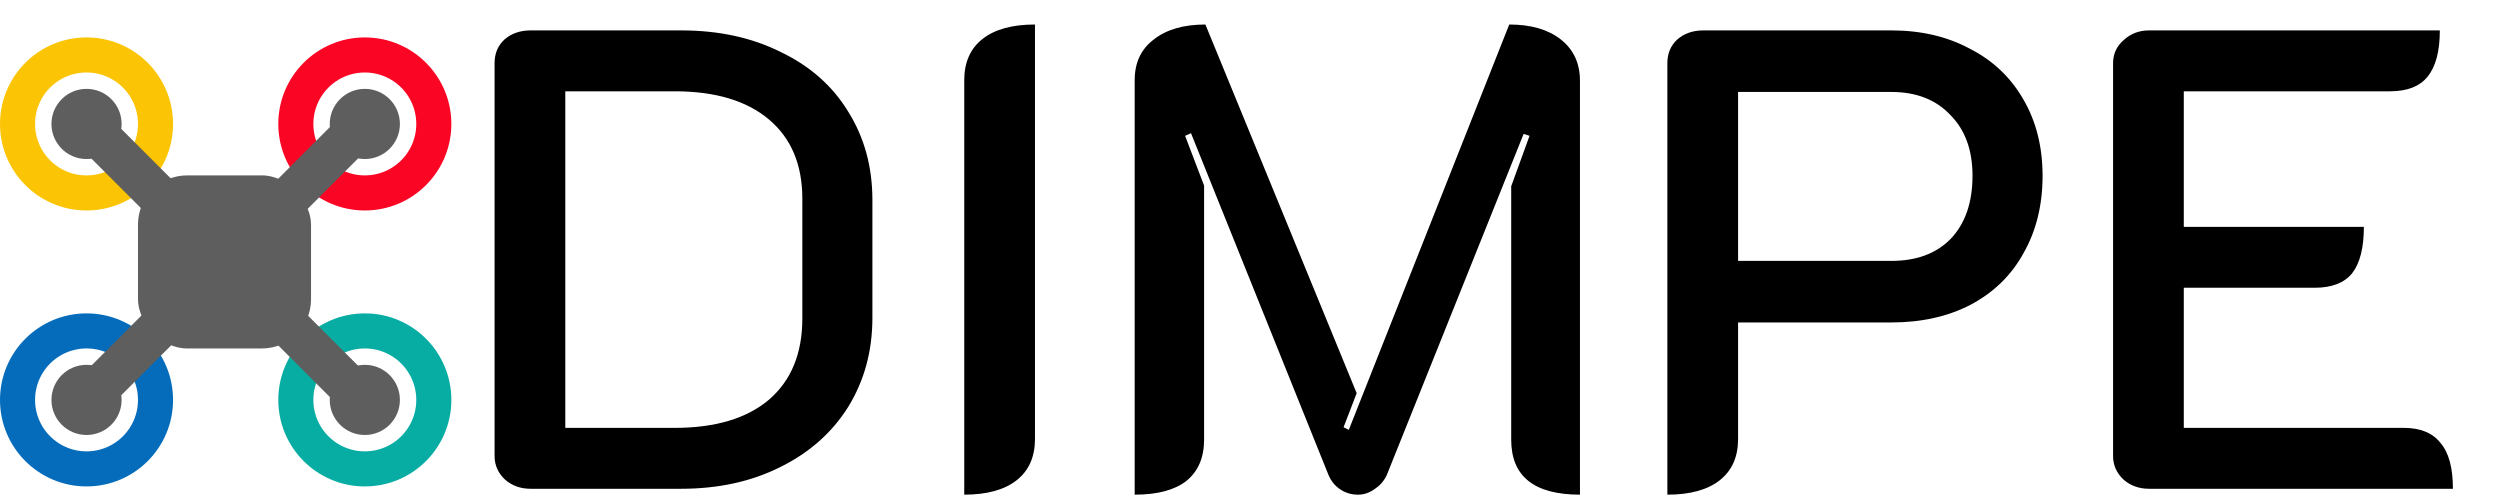 <svg width="1069" height="212" viewBox="0 0 1069 212" fill="none" xmlns="http://www.w3.org/2000/svg">
<circle cx="156" cy="171" r="29.5" stroke="#07ACA3" stroke-width="15"/>
<circle cx="156" cy="53" r="29.5" stroke="#FB0524" stroke-width="15"/>
<circle cx="37" cy="171" r="29.5" stroke="#046CBB" stroke-width="15"/>
<circle cx="37" cy="53" r="29.5" stroke="#FBC405" stroke-width="15"/>
<rect x="59" y="75" width="74" height="74" rx="21" fill="#5E5E5E"/>
<rect x="83.397" y="112.125" width="84" height="18" transform="rotate(-135 83.397 112.125)" fill="#5E5E5E"/>
<rect x="155.397" y="184.125" width="84" height="18" transform="rotate(-135 155.397 184.125)" fill="#5E5E5E"/>
<rect x="96" y="99.397" width="84" height="18" transform="rotate(-45 96 99.397)" fill="#5E5E5E"/>
<rect x="96.125" y="124.728" width="84" height="18" transform="rotate(135 96.125 124.728)" fill="#5E5E5E"/>
<circle cx="37" cy="53" r="15" fill="#5E5E5E"/>
<circle cx="37" cy="171" r="15" fill="#5E5E5E"/>
<circle cx="156" cy="53" r="15" fill="#5E5E5E"/>
<circle cx="156" cy="171" r="15" fill="#5E5E5E"/>
<path d="M226.88 209C222.587 209 218.947 207.693 215.96 205.08C212.973 202.28 211.48 198.92 211.48 195V27C211.48 22.893 212.88 19.533 215.68 16.92C218.667 14.307 222.4 13 226.88 13H291.28C307.333 13 321.52 16.08 333.84 22.24C346.347 28.213 355.96 36.707 362.68 47.72C369.587 58.733 373.04 71.333 373.04 85.52V135.92C373.04 150.107 369.587 162.8 362.68 174C355.773 185.013 346.067 193.6 333.56 199.76C321.24 205.92 307.147 209 291.28 209H226.88ZM288.48 182.96C305.84 182.96 319.28 178.947 328.8 170.92C338.32 162.707 343.08 151.133 343.08 136.2V84.96C343.08 70.4 338.32 59.107 328.8 51.08C319.28 43.053 305.84 39.04 288.48 39.04H241.72V182.96H288.48ZM412.314 34.28C412.314 26.627 414.928 20.747 420.154 16.64C425.381 12.533 432.848 10.48 442.554 10.48V187.72C442.554 195.373 439.941 201.253 434.714 205.36C429.488 209.467 422.021 211.52 412.314 211.52V34.28ZM485.191 34.28C485.191 26.813 487.898 21.027 493.311 16.92C498.724 12.627 506.098 10.48 515.431 10.48L580.111 168.12L574.511 182.68L576.751 183.8L645.351 10.48C654.684 10.48 662.058 12.627 667.471 16.92C672.884 21.213 675.591 27.093 675.591 34.56V211.52C655.991 211.52 646.191 203.68 646.191 188V79.64L654.031 58.08L651.511 57.24L592.991 203.12C591.871 205.547 590.191 207.507 587.951 209C585.711 210.68 583.284 211.52 580.671 211.52C577.871 211.52 575.351 210.773 573.111 209.28C570.871 207.787 569.191 205.733 568.071 203.12L509.271 56.96L506.751 58.08L514.871 79.36V188C514.871 195.653 512.351 201.533 507.311 205.64C502.271 209.56 494.898 211.52 485.191 211.52V34.28ZM712.964 27C712.964 22.893 714.364 19.533 717.164 16.92C720.151 14.307 723.884 13 728.364 13H808.724C821.418 13 832.618 15.613 842.324 20.84C852.218 25.88 859.871 33.16 865.284 42.68C870.698 52.013 873.404 62.84 873.404 75.16C873.404 87.667 870.698 98.68 865.284 108.2C860.058 117.72 852.498 125.093 842.604 130.32C832.898 135.36 821.604 137.88 808.724 137.88H743.204V187.72C743.204 195.373 740.591 201.253 735.364 205.36C730.138 209.467 722.671 211.52 712.964 211.52V27ZM808.724 111.56C819.551 111.56 828.044 108.387 834.204 102.04C840.364 95.507 843.444 86.547 843.444 75.16C843.444 64.147 840.271 55.467 833.924 49.12C827.764 42.587 819.364 39.32 808.724 39.32H743.204V111.56H808.724ZM903.55 27C903.55 23.08 905.044 19.813 908.03 17.2C911.017 14.4 914.657 13 918.95 13H1043.27C1043.27 21.96 1041.5 28.587 1037.95 32.88C1034.59 36.987 1029.27 39.04 1021.99 39.04H933.79V97H1010.79C1010.79 105.96 1009.11 112.587 1005.75 116.88C1002.39 120.987 997.07 123.04 989.79 123.04H933.79V182.96H1027.87C1034.96 182.96 1040.19 185.107 1043.55 189.4C1047.1 193.507 1048.87 200.04 1048.87 209H918.95C914.657 209 911.017 207.693 908.03 205.08C905.044 202.28 903.55 198.92 903.55 195V27Z" fill="black"/>
</svg>
